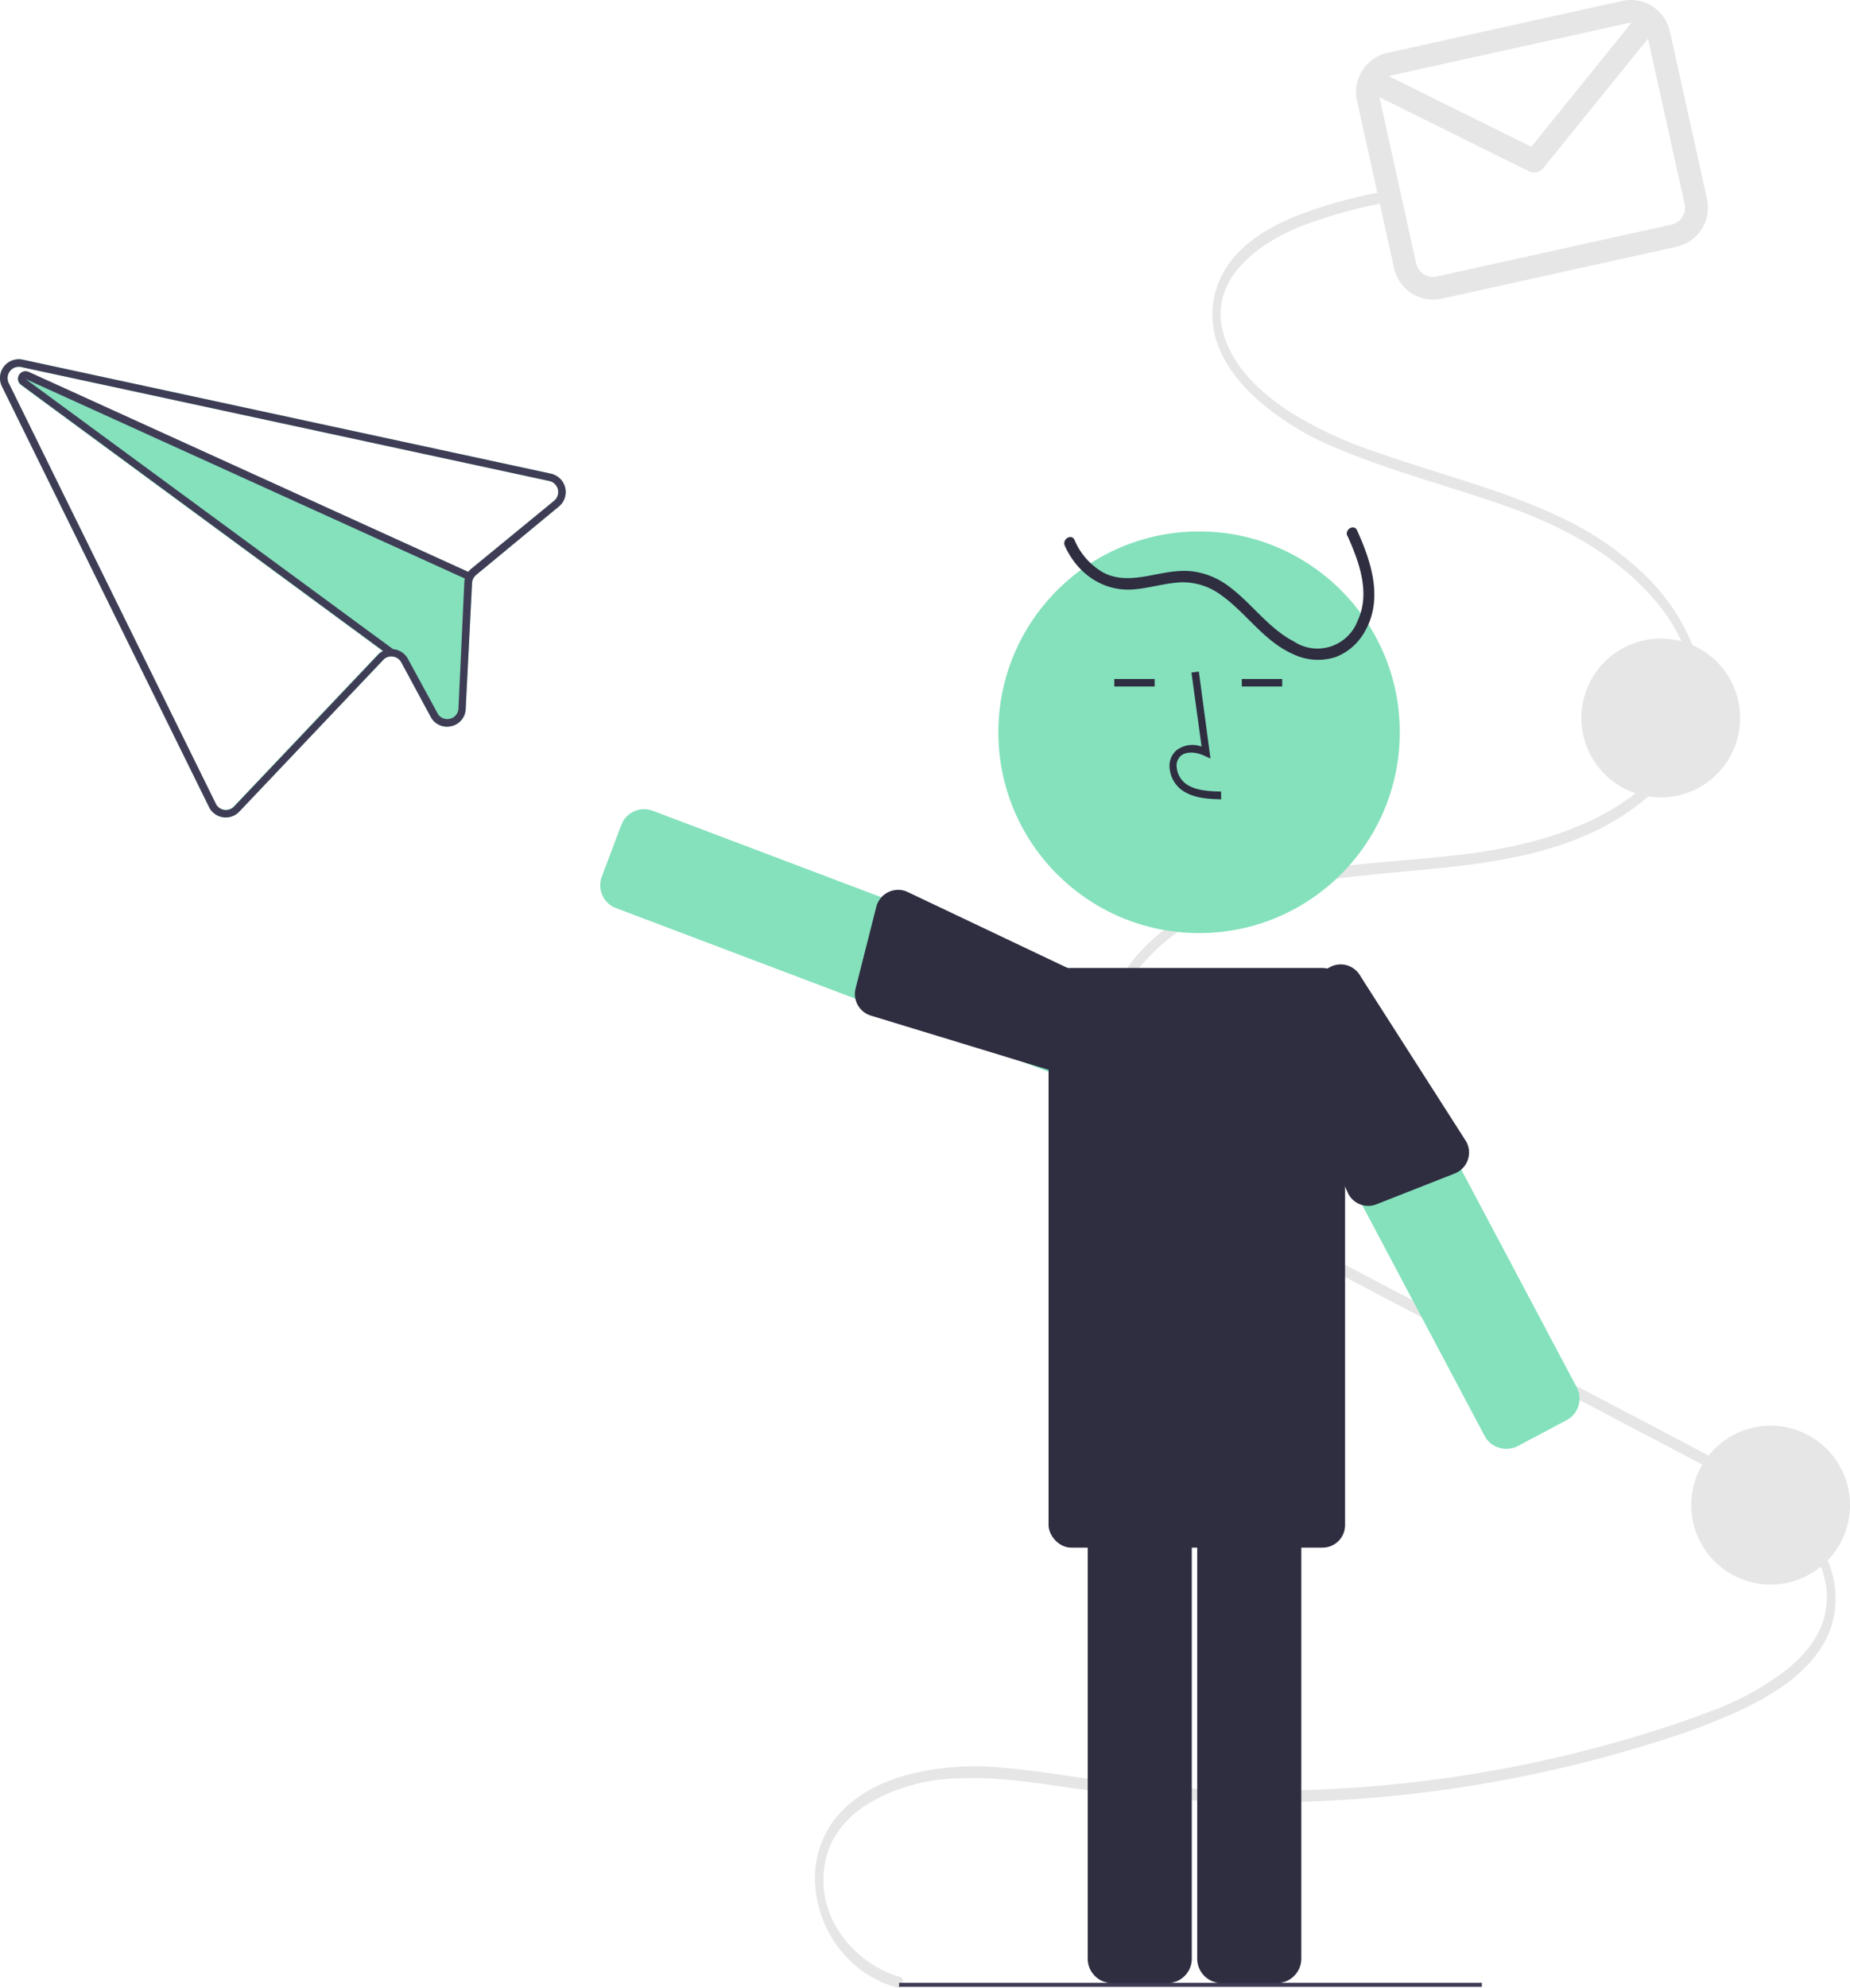 <svg xmlns="http://www.w3.org/2000/svg" viewBox="0 0 317.44 340.91">
  <g id="Layer_2" data-name="Layer 2">
    <g id="Layer_1-2" data-name="Layer 1">
      <path d="M94.53,81.23,5.06,61.93,3.9,61.68A3.23,3.23,0,0,0,.07,64.15a3.28,3.28,0,0,0,.26,2.11l35.53,72.13a3.2,3.2,0,0,0,5.21.79l24.68-26a1.83,1.83,0,0,1,1.37-.6,1.94,1.94,0,0,1,1.73,1l5.05,9.35a3.15,3.15,0,0,0,3.52,1.61h0a3.14,3.14,0,0,0,2.49-3L81,100a1.92,1.92,0,0,1,.2-.78,2.21,2.21,0,0,1,.51-.63L95.89,86.87a3.21,3.21,0,0,0,.45-4.53,3.27,3.27,0,0,0-1.81-1.11Zm.55,4.65L80.84,97.56a3.45,3.45,0,0,0-.5.51L4.9,63.85l-.2-.07a1.29,1.29,0,0,0-1.08,2.3l62,45.56a3.07,3.07,0,0,0-.84.64l-24.67,26a1.93,1.93,0,0,1-2.73.06,1.77,1.77,0,0,1-.4-.54L1.49,65.68a1.94,1.94,0,0,1,2.14-2.74l1.19.26L94.26,82.49a1.94,1.94,0,0,1,1.48,2.3,2,2,0,0,1-.66,1.09Z" fill="#84e1bc"/><path d="M154.39,339c-6.57-1.77-14.58-9.16-12.86-19.32.85-5,4.11-8.29,7.49-10.4A31.49,31.49,0,0,1,164.16,305c5.92-.32,11.84.49,17.72,1.34s11.6,1.6,17.43,2.06a224.58,224.58,0,0,0,68-5.06q8.26-1.9,16.41-4.46a112.38,112.38,0,0,0,15.07-5.64c6.46-3.1,17-9.14,16.12-20.32-.46-5.93-3.95-10.66-7.47-14-4.26-4-9.19-6.62-14-9.16-22.45-11.86-44.94-23.57-67.41-35.36-5.25-2.75-10.53-5.42-15.62-8.65A51.66,51.66,0,0,1,197.1,194.4c-3.35-4.23-6.34-9.91-6.24-16.26a20.48,20.48,0,0,1,5.42-13.08c7.27-8.28,17.56-11.63,26.85-13.39,11.55-2.18,23.26-2.17,34.81-4.28,9.33-1.7,19.3-5,26.89-12.68a24,24,0,0,0,6.55-11.45A22.54,22.54,0,0,0,290,109.67a35.16,35.16,0,0,0-8.78-12,52.76,52.76,0,0,0-13.32-8.9c-10.25-4.88-21-7.43-31.52-11.17a69.2,69.2,0,0,1-15.13-7c-4-2.68-8.46-6.28-10.72-11.64C205.93,47.87,217,41.27,223.3,38.78A82.26,82.26,0,0,1,236.45,35c1-.2.55-2.09-.4-1.89a79.13,79.13,0,0,0-13.81,4c-3.79,1.58-7.7,3.65-10.67,7.21a15,15,0,0,0-3.39,11.72c.79,5.31,4.21,9.4,7.43,12.36a47.58,47.58,0,0,0,14,8.56c5.19,2.2,10.48,3.91,15.77,5.59C256,85.94,267,88.93,276.57,96.07c6.67,5,15.74,14.35,13.52,26a22.31,22.31,0,0,1-7.21,12.14A42.2,42.2,0,0,1,270,142c-21.15,8.51-44.42,2.42-65,14-7,3.93-15.52,11.09-15.58,22.35,0,5.85,2.3,11.21,5.2,15.45a46.7,46.7,0,0,0,12.54,12,144.93,144.93,0,0,0,15,8.67L239,223.31l34.21,17.94,17,8.92c5.19,2.72,10.51,5.33,15.23,9.32,3.86,3.27,8.43,8.64,8,15.3-.31,5.29-3.82,9.11-7,11.66A49.29,49.29,0,0,1,293,293.67c-5.37,2.05-10.82,3.75-16.28,5.28a219,219,0,0,1-34.13,6.68,223.25,223.25,0,0,1-34.68,1.29q-8.77-.35-17.52-1.4c-6-.72-12-1.84-18-2.33A47.49,47.49,0,0,0,156,304.28c-4.49,1.2-9.22,3.34-12.62,7.52A16.6,16.6,0,0,0,139.86,323,20.19,20.19,0,0,0,144,334.17a18.7,18.7,0,0,0,10,6.71c.94.26,1.34-1.63.39-1.89Z" fill="#e6e6e6"/><rect x="154.27" y="340.04" width="100" height="0.69" fill="#3f3d56"/><circle cx="303.82" cy="258.12" r="13.62" fill="#e6e6e6"/><circle cx="284.97" cy="123.13" r="13.62" fill="#e6e6e6"/><path d="M278.34.16,238.07,9.07a6.89,6.89,0,0,0-5.23,8.19L239.21,46a6.87,6.87,0,0,0,8.19,5.22l40.27-8.9a6.88,6.88,0,0,0,5.23-8.2L286.54,5.39A6.9,6.9,0,0,0,278.34.16ZM279.19,4a3,3,0,0,1,.73-.07L262.76,25.17,238.35,13.09a3.81,3.81,0,0,1,.57-.19Zm7.63,34.51-40.27,8.91A3,3,0,0,1,243,45.18l-6.3-28.51,25.68,12.72a2,2,0,0,0,2.4-.53l18-22.23L289.06,35a2.94,2.94,0,0,1-2.24,3.51Z" fill="#e6e6e6"/><circle cx="205.75" cy="125.58" r="34.44" fill="#84e1bc"/><path d="M200.32,340.09h-9.5a4.19,4.19,0,0,1-4.18-4.19V256.75a4.19,4.19,0,0,1,4.18-4.19h9.5a4.19,4.19,0,0,1,4.18,4.19V335.9A4.19,4.19,0,0,1,200.32,340.09Z" fill="#2f2e41"/><path d="M219.11,340.09h-9.5a4.19,4.19,0,0,1-4.18-4.19V256.75a4.19,4.19,0,0,1,4.18-4.19h9.5a4.2,4.2,0,0,1,4.18,4.19V335.9A4.2,4.2,0,0,1,219.11,340.09Z" fill="#2f2e41"/><path d="M258.46,248.47a4.32,4.32,0,0,1-1.23-.19,4.14,4.14,0,0,1-2.47-2l-37.1-69.92a4.17,4.17,0,0,1,1.73-5.65h0l8.39-4.46a4.2,4.2,0,0,1,5.66,1.73h0l37.1,69.92a4.17,4.17,0,0,1-1.73,5.65h0L260.42,248A4.16,4.16,0,0,1,258.46,248.47Z" fill="#84e1bc"/><path d="M181.22,184a4.08,4.08,0,0,1-1.47-.27h0l-74.06-28a4.18,4.18,0,0,1-2.43-5.38h0l3.35-8.88a4.18,4.18,0,0,1,5.39-2.43l74.05,28a4.18,4.18,0,0,1,2.44,5.38l-3.36,8.89A4.2,4.2,0,0,1,181.22,184Z" fill="#84e1bc"/><rect x="179.92" y="166" width="50.88" height="99.41" rx="3.86" fill="#2f2e41"/><path d="M231.19,91.85c2,4.44,4,9.81,1.78,14.56A7.36,7.36,0,0,1,222,110c-4.38-2.28-7.2-6.52-11.11-9.42A13.26,13.26,0,0,0,204.77,98c-2.57-.34-5.12.27-7.63.74-2.67.49-5.44.76-7.91-.6a11.58,11.58,0,0,1-4.85-5.54c-.51-1.13-2.18-.15-1.67,1,2.1,4.67,6.45,7.85,11.68,7.49,2.77-.2,5.44-1.09,8.21-1.22a11,11,0,0,1,7,2.24c4.29,3.06,7.2,7.76,12.13,10a9.89,9.89,0,0,0,7.43.58,9.71,9.71,0,0,0,5-4.34c3.24-5.56,1.16-12-1.31-17.41-.51-1.13-2.18-.15-1.66,1Z" fill="#2f2e41"/><path d="M209.55,137.08c-2.12-.06-4.77-.14-6.81-1.62a5.26,5.26,0,0,1-2.06-3.91,3.52,3.52,0,0,1,1.2-2.89,4.53,4.53,0,0,1,4.3-.62l-1.74-12.7,1.27-.17,2,14.92-1.07-.49c-1.23-.56-2.93-.85-4,0a2.23,2.23,0,0,0-.74,1.86,4,4,0,0,0,1.53,2.92c1.59,1.16,3.7,1.31,6.09,1.37Z" fill="#2f2e41"/><rect x="191.2" y="116.44" width="6.93" height="1.29" fill="#2f2e41"/><rect x="213.08" y="116.44" width="6.93" height="1.29" fill="#2f2e41"/><path d="M179.86,183.45l-30.43-9.28a3.87,3.87,0,0,1-2.62-4.65l3.55-14a3.88,3.88,0,0,1,4.7-2.8,4.19,4.19,0,0,1,.7.26L186,167.34a3.86,3.86,0,0,1,2.25,5l-3.36,8.89A3.87,3.87,0,0,1,179.86,183.45Z" fill="#2f2e41"/><path d="M218.2,175.53l13.06,29a3.85,3.85,0,0,0,4.93,2l13.44-5.29a3.87,3.87,0,0,0,2.18-5,3.56,3.56,0,0,0-.35-.67l-18-28.13a3.87,3.87,0,0,0-5.22-1.6l-8.39,4.45A3.88,3.88,0,0,0,218.2,175.53Z" fill="#2f2e41"/><path d="M94.53,81.23,5.06,61.93,3.9,61.68A3.23,3.23,0,0,0,.07,64.15a3.28,3.28,0,0,0,.26,2.11l35.53,72.13a3.2,3.2,0,0,0,5.21.79l24.68-26a1.83,1.83,0,0,1,1.37-.6,1.94,1.94,0,0,1,1.73,1l5.05,9.35a3.15,3.15,0,0,0,3.52,1.61h0a3.14,3.14,0,0,0,2.49-3L81,100a1.92,1.92,0,0,1,.2-.78,2.21,2.21,0,0,1,.51-.63L95.89,86.87a3.21,3.21,0,0,0,.45-4.53,3.27,3.27,0,0,0-1.81-1.11Zm.55,4.65L80.84,97.56a3.45,3.45,0,0,0-.5.51,3.2,3.2,0,0,0-.34.53,2.72,2.72,0,0,0-.23.62h0a3.1,3.1,0,0,0-.1.68l-1,21.58a1.88,1.88,0,0,1-1.5,1.79h0a1.88,1.88,0,0,1-2.12-1L70,113a3.21,3.21,0,0,0-2.64-1.68h0a1.62,1.62,0,0,0-.22,0,3.15,3.15,0,0,0-2.3,1l-24.67,26a1.93,1.93,0,0,1-2.73.06,1.77,1.77,0,0,1-.4-.54L1.49,65.68a1.94,1.94,0,0,1,2.14-2.74l1.19.26L94.26,82.49a1.94,1.94,0,0,1,1.48,2.3,2,2,0,0,1-.66,1.09Z" fill="#3f3d56"/><path d="M80.63,98.2l-.53,1.17-.33-.15h0L4.39,65l62.94,46.24h0l.16.13-.75,1-1.1-.81-62-45.56a1.29,1.29,0,0,1,1.08-2.3l.2.07L80.34,98.07Z" fill="#3f3d56"/>
    </g>
  </g>
</svg>